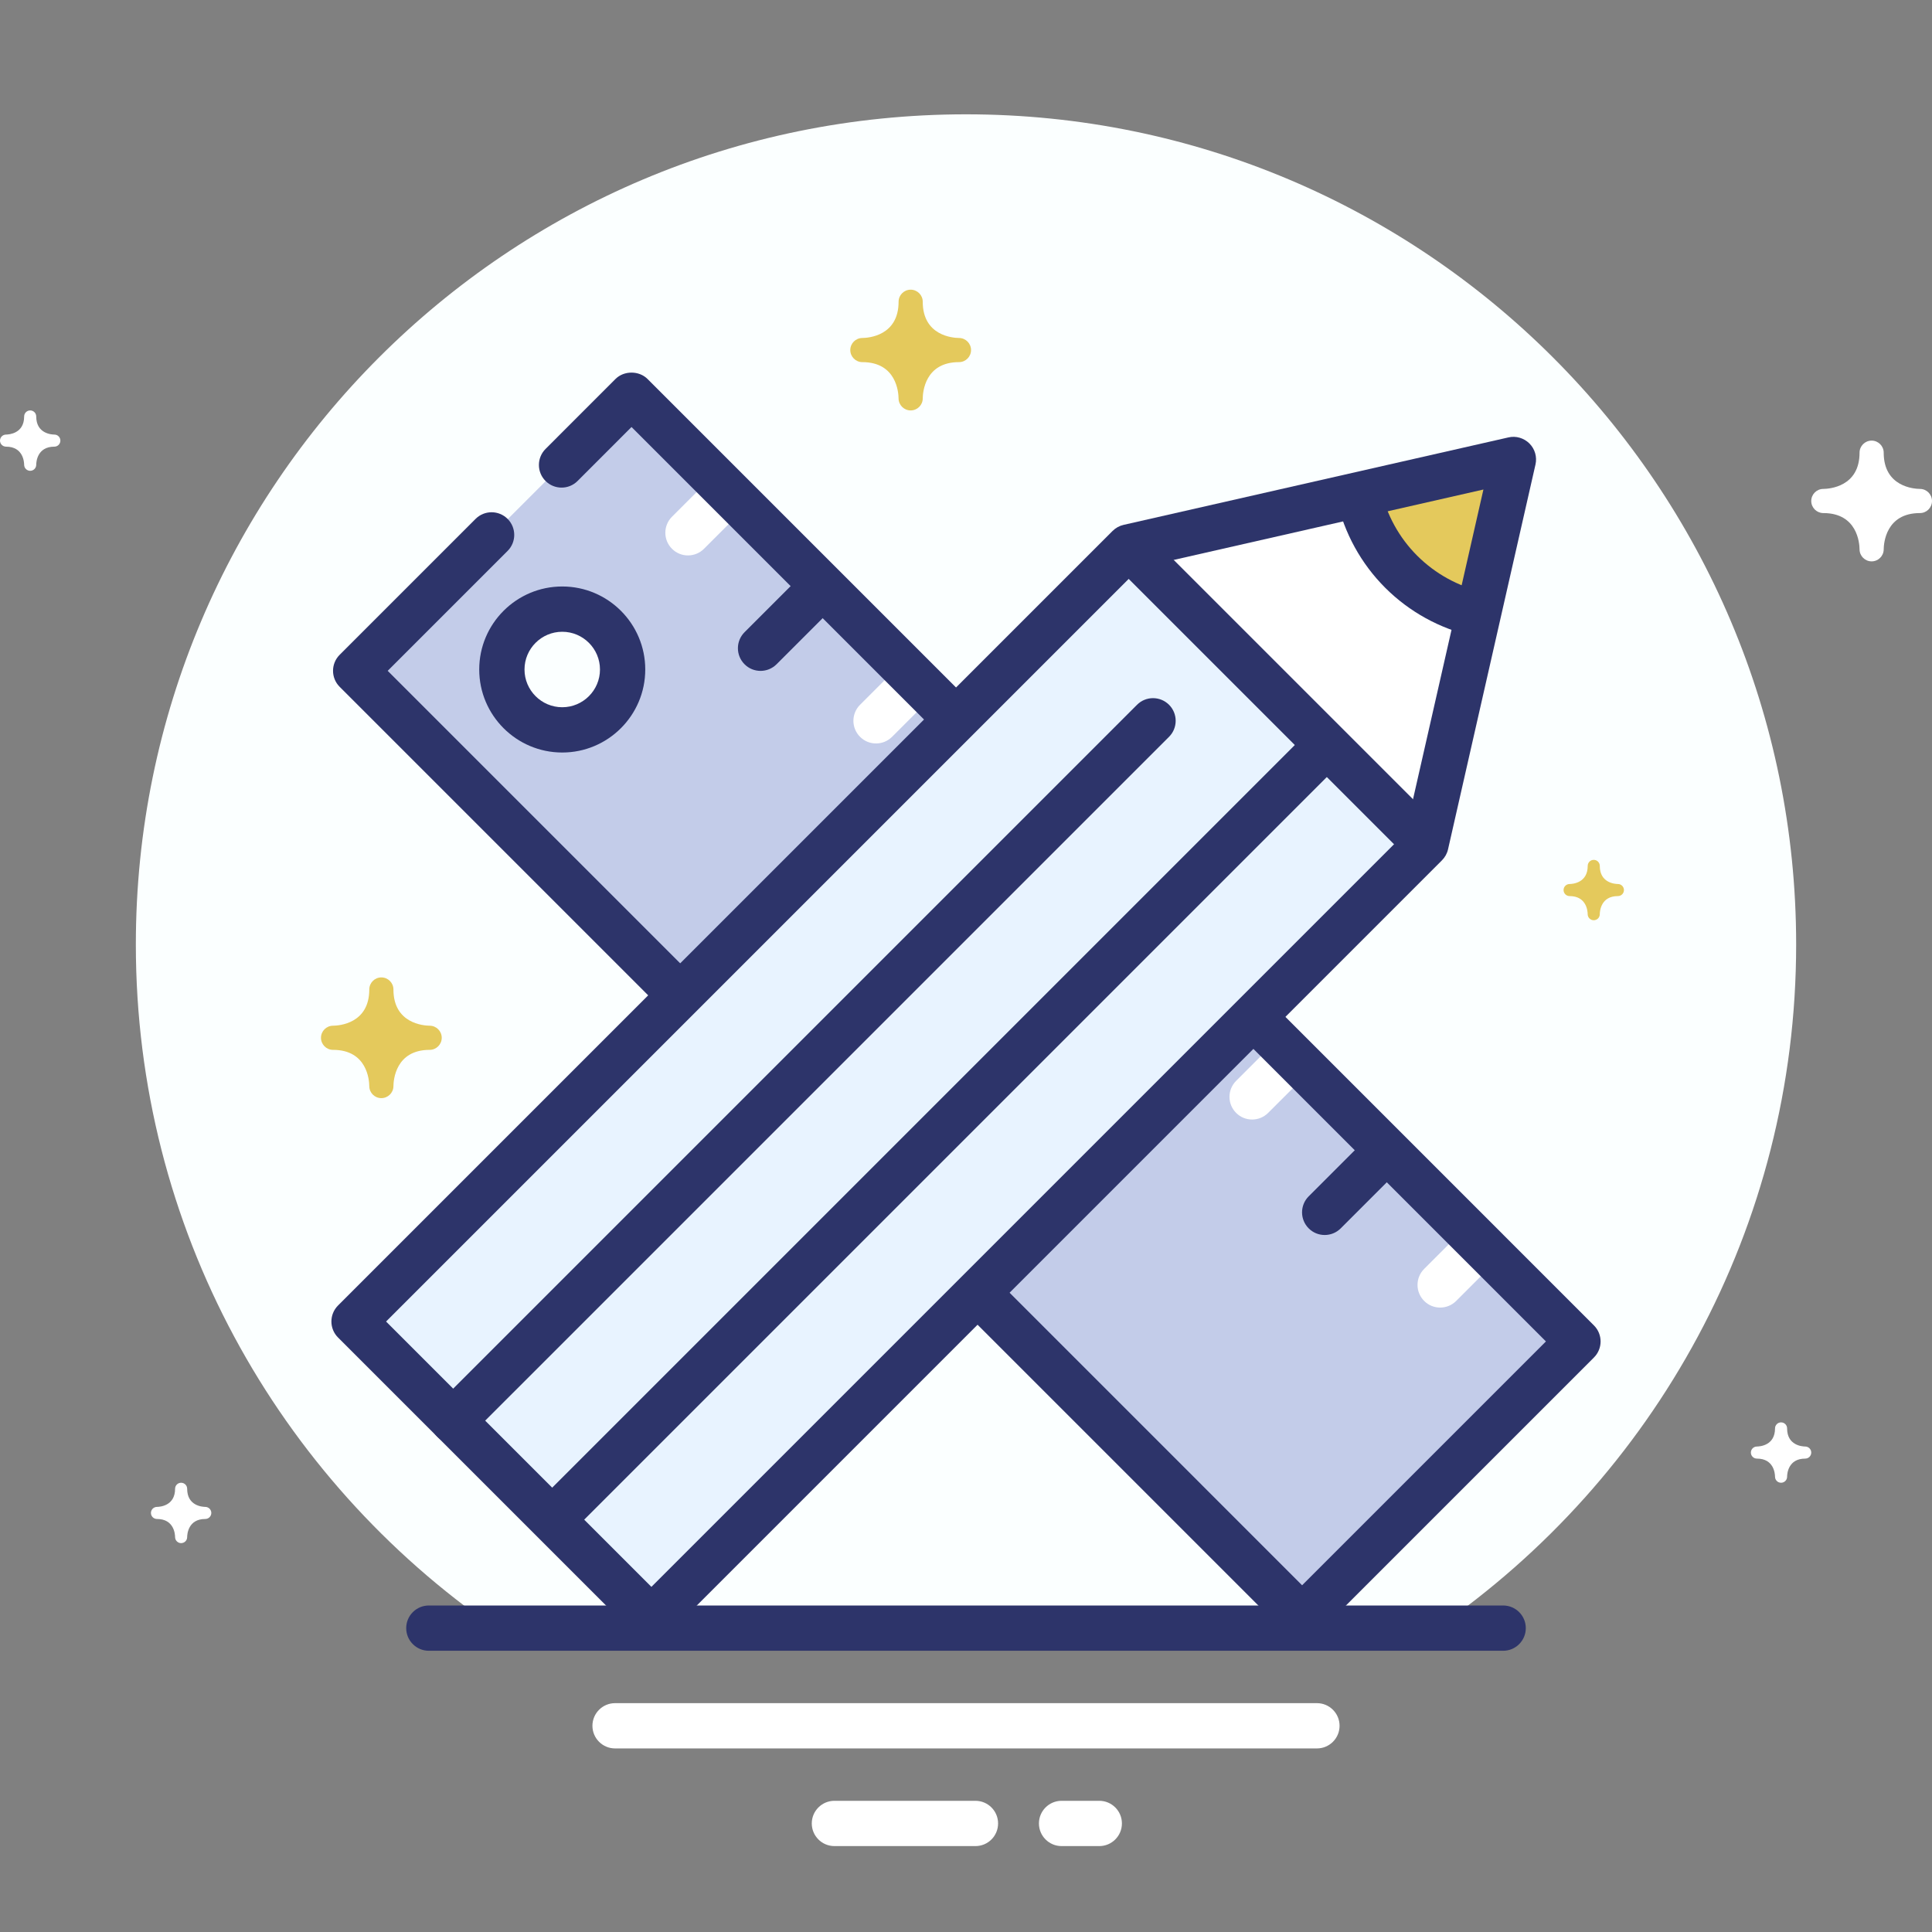 <?xml version="1.0" encoding="utf-8"?>
<!-- Generator: Adobe Illustrator 17.0.0, SVG Export Plug-In . SVG Version: 6.00 Build 0)  -->
<!DOCTYPE svg PUBLIC "-//W3C//DTD SVG 1.1//EN" "http://www.w3.org/Graphics/SVG/1.1/DTD/svg11.dtd">
<svg version="1.1" xmlns="http://www.w3.org/2000/svg" xmlns:xlink="http://www.w3.org/1999/xlink" x="0px" y="0px" width="64px"
	 height="64px" viewBox="0 0 64 64" enable-background="new 0 0 64 64" xml:space="preserve">
<rect x="0" y="0" width="64" height="64" fill="#808080" stroke="none"/>
<g id="Layer_4">
</g>
<g id="Layer_3">
</g>
<g id="Layer_2">
</g>
<g id="Layer_1">
</g>
<g id="Layer_5">
	<g>
		<g>
			<g>
				<g>
					<g>
						<path fill="#FBFFFF" d="M59.5,31.287c0-15.188-12.312-27.5-27.5-27.5S4.5,16.099,4.5,31.287
							c0,9.396,4.715,17.687,11.905,22.647h31.191C54.785,48.973,59.5,40.682,59.5,31.287z"/>
					</g>
				</g>
				<g>
					<path fill="#2D346A" d="M49.794,54.684H14.206c-0.414,0-0.75-0.336-0.75-0.75s0.336-0.75,0.75-0.75h35.588
						c0.414,0,0.75,0.336,0.75,0.75S50.208,54.684,49.794,54.684z"/>
				</g>
				<g>
					<path fill="#FFFFFF" d="M43.625,57.919h-23.25c-0.414,0-0.75-0.336-0.75-0.75s0.336-0.75,0.75-0.75h23.25
						c0.414,0,0.75,0.336,0.75,0.75S44.039,57.919,43.625,57.919z"/>
				</g>
				<g>
					<path fill="#FFFFFF" d="M32.313,61.154h-4.672c-0.414,0-0.75-0.336-0.75-0.75s0.336-0.75,0.75-0.75h4.672
						c0.414,0,0.75,0.336,0.75,0.75S32.728,61.154,32.313,61.154z"/>
				</g>
				<g>
					<path fill="#FFFFFF" d="M36.415,61.154h-1.249c-0.414,0-0.75-0.336-0.75-0.75s0.336-0.75,0.75-0.75h1.249
						c0.414,0,0.75,0.336,0.75,0.75S36.829,61.154,36.415,61.154z"/>
				</g>
			</g>
			<g>
				<g>
					<g>
						
							<rect x="25.565" y="11.16" transform="matrix(-0.707 0.707 -0.707 -0.707 78.24 34.25)" fill="#C3CCE9" width="12.923" height="44.338"/>
					</g>
					<g>
						<g>
							<path fill="#FFFFFF" d="M29.02,24.628c-0.192,0-0.384-0.073-0.53-0.22c-0.293-0.293-0.293-0.768,0-1.061l1.19-1.189
								c0.294-0.294,0.769-0.292,1.061,0c0.293,0.293,0.293,0.768,0,1.061l-1.19,1.189C29.403,24.555,29.211,24.628,29.02,24.628z"
								/>
						</g>
						<g>
							<path fill="#FFFFFF" d="M22.79,18.399c-0.192,0-0.384-0.073-0.53-0.22c-0.293-0.293-0.293-0.768,0-1.061l1.19-1.19
								c0.293-0.293,0.768-0.293,1.061,0s0.293,0.768,0,1.061l-1.19,1.19C23.174,18.326,22.982,18.399,22.79,18.399z"/>
						</g>
						<g>
							<path fill="#FFFFFF" d="M35.249,30.857c-0.191,0-0.384-0.073-0.53-0.22c-0.293-0.293-0.293-0.768,0-1.061l1.189-1.19
								c0.292-0.292,0.767-0.294,1.061,0c0.293,0.293,0.293,0.768,0,1.061l-1.189,1.19C35.633,30.784,35.441,30.857,35.249,30.857z"
								/>
						</g>
						<g>
							<path fill="#FFFFFF" d="M41.478,37.086c-0.192,0-0.384-0.073-0.53-0.22c-0.293-0.293-0.293-0.768,0-1.061l1.19-1.189
								c0.293-0.294,0.768-0.292,1.061,0c0.293,0.293,0.293,0.768,0,1.061l-1.19,1.189C41.861,37.013,41.669,37.086,41.478,37.086z"
								/>
						</g>
						<g>
							<path fill="#2D346A" d="M31.424,28.453c-0.192,0-0.384-0.073-0.53-0.22c-0.293-0.293-0.293-0.768,0-1.061l1.9-1.9
								c0.293-0.293,0.768-0.293,1.061,0s0.293,0.768,0,1.061l-1.9,1.9C31.808,28.38,31.616,28.453,31.424,28.453z"/>
						</g>
						<g>
							<path fill="#2D346A" d="M25.194,22.224c-0.192,0-0.384-0.073-0.53-0.22c-0.293-0.293-0.293-0.768,0-1.061l1.9-1.9
								c0.293-0.293,0.768-0.293,1.061,0s0.293,0.768,0,1.061l-1.9,1.9C25.578,22.15,25.387,22.224,25.194,22.224z"/>
						</g>
						<g>
							<path fill="#2D346A" d="M37.653,34.683c-0.192,0-0.384-0.073-0.53-0.22c-0.293-0.293-0.293-0.768,0-1.061l1.9-1.9
								c0.293-0.293,0.768-0.293,1.061,0s0.293,0.768,0,1.061l-1.9,1.9C38.037,34.609,37.846,34.683,37.653,34.683z"/>
						</g>
						<g>
							<path fill="#2D346A" d="M43.882,40.911c-0.192,0-0.384-0.073-0.53-0.22c-0.293-0.293-0.293-0.768,0-1.061l1.9-1.9
								c0.293-0.293,0.768-0.293,1.061,0s0.293,0.768,0,1.061l-1.9,1.9C44.266,40.838,44.074,40.911,43.882,40.911z"/>
						</g>
						<g>
							<path fill="#FFFFFF" d="M47.707,43.315c-0.192,0-0.384-0.073-0.53-0.22c-0.293-0.293-0.293-0.768,0-1.061l1.19-1.19
								c0.293-0.293,0.768-0.293,1.061,0s0.293,0.768,0,1.061l-1.19,1.19C48.091,43.242,47.899,43.315,47.707,43.315z"/>
						</g>
					</g>
					<g>
						<path fill="#2D346A" d="M43.134,54.324c-0.199,0-0.39-0.079-0.53-0.22L11.252,22.752c-0.293-0.293-0.293-0.768,0-1.061
							l4.502-4.502c0.293-0.293,0.768-0.293,1.061,0s0.293,0.768,0,1.061l-3.972,3.972l30.291,30.292l8.077-8.077L20.92,14.145
							l-1.787,1.788c-0.292,0.293-0.767,0.293-1.061,0c-0.293-0.293-0.293-0.768,0-1.061l2.317-2.318
							c0.281-0.281,0.779-0.281,1.061,0l31.352,31.353c0.293,0.293,0.293,0.768,0,1.061l-9.138,9.138
							C43.523,54.245,43.333,54.324,43.134,54.324z"/>
					</g>
					<g>
						<circle fill="#FBFFFF" cx="18.625" cy="22.178" r="2"/>
						<path fill="#2D346A" d="M18.625,24.928c-1.517,0-2.75-1.233-2.75-2.75s1.233-2.75,2.75-2.75s2.75,1.233,2.75,2.75
							S20.142,24.928,18.625,24.928z M18.625,20.928c-0.689,0-1.25,0.561-1.25,1.25s0.561,1.25,1.25,1.25s1.25-0.561,1.25-1.25
							S19.314,20.928,18.625,20.928z"/>
					</g>
				</g>
				<g>
					<g>
						<polygon fill="#E8F3FF" points="45.012,16.386 37.387,18.119 37.387,18.119 11.728,43.777 21.579,53.627 30.399,44.807 
							32.383,42.823 47.237,27.969 47.237,27.969 48.97,20.344 50.134,15.222 						"/>
					</g>
					<g>
						<g>
							<polyline fill="#FFFFFF" points="45.012,16.386 37.387,18.119 47.237,27.969 48.97,20.344 							"/>
						</g>
						<g>
							<path fill="#E4C95C" d="M48.97,20.344l1.164-5.123l-5.123,1.164c0.212,0.935,0.676,1.825,1.405,2.554
								C47.145,19.668,48.035,20.133,48.97,20.344z"/>
						</g>
					</g>
					<g>
						<path fill="#2D346A" d="M15.012,47.811c-0.192,0-0.384-0.073-0.53-0.22c-0.293-0.293-0.293-0.768,0-1.061l23.183-23.183
							c0.293-0.293,0.768-0.293,1.061,0s0.293,0.768,0,1.061L15.542,47.591C15.396,47.737,15.204,47.811,15.012,47.811z"/>
					</g>
					<g>
						
							<rect x="30.375" y="19.371" transform="matrix(0.707 0.707 -0.707 0.707 35.643 -11.021)" fill="#2D346A" width="1.5" height="36.287"/>
					</g>
					<g>
						<g>
							<line fill="#FFFFFF" x1="37.387" y1="18.119" x2="47.237" y2="27.969"/>
							
								<rect x="35.347" y="22.295" transform="matrix(0.707 0.707 -0.707 0.707 28.688 -23.17)" fill="#2D346A" width="13.931" height="1.5"/>
						</g>
						<g>
							<path fill="#E4C95C" d="M45.012,16.386c0.212,0.935,0.676,1.825,1.405,2.554c0.728,0.728,1.618,1.193,2.554,1.405"/>
							<path fill="#2D346A" d="M48.804,21.076c-1.109-0.251-2.118-0.807-2.918-1.606c-0.799-0.799-1.354-1.808-1.605-2.918
								l1.463-0.332c0.188,0.834,0.604,1.591,1.203,2.189s1.356,1.016,2.189,1.204L48.804,21.076z"/>
						</g>
					</g>
					<g>
						<path fill="#2D346A" d="M21.579,54.378c-0.199,0-0.39-0.079-0.53-0.22l-9.851-9.851c-0.293-0.293-0.293-0.768,0-1.061
							l25.658-25.658c0.1-0.1,0.227-0.17,0.364-0.201l12.748-2.897c0.247-0.059,0.514,0.019,0.696,0.201s0.258,0.445,0.201,0.696
							l-2.897,12.748c-0.031,0.138-0.102,0.265-0.201,0.364L22.109,54.158C21.969,54.299,21.778,54.378,21.579,54.378z
							 M12.789,43.777l8.79,8.79l24.975-24.975l2.586-11.376l-11.376,2.586L12.789,43.777z"/>
					</g>
				</g>
			</g>
			<g>
				<path fill="#E4C95C" d="M12.233,35.98c-0.002-0.201-0.071-1.202-1.2-1.202c-0.002,0-0.002,0-0.003,0c-0.002,0-0.003,0-0.005,0h0
					c-0.001,0-0.001,0-0.001,0h-0.001c0,0-0.001,0-0.002,0c-0.215-0.006-0.388-0.183-0.388-0.4c0-0.22,0.178-0.399,0.398-0.4
					c0.201-0.002,1.202-0.071,1.202-1.2c0-0.221,0.179-0.4,0.4-0.4c0.221,0,0.4,0.179,0.4,0.4c0,1.128,1.001,1.198,1.202,1.2
					c0.22,0.001,0.398,0.18,0.398,0.4c0,0.221-0.179,0.4-0.4,0.4c-1.129,0-1.198,1.002-1.2,1.2c0,0.002,0,0.002,0,0.002
					c0,0.003-0.001,0.006,0,0.006v0.001c0,0,0,0.001,0,0.001v0.001c-0.006,0.215-0.183,0.388-0.4,0.388
					C12.413,36.378,12.234,36.2,12.233,35.98z"/>
			</g>
			<g>
				<path fill="#E4C95C" d="M52.594,30.285c-0.001-0.101-0.036-0.601-0.6-0.601h-0.001H51.99h0H51.99h0h0
					c-0.108-0.003-0.195-0.091-0.195-0.2c0-0.11,0.089-0.199,0.199-0.2c0.101-0.001,0.601-0.036,0.601-0.6
					c0-0.111,0.089-0.2,0.2-0.2c0.111,0,0.2,0.09,0.2,0.2c0,0.564,0.5,0.599,0.601,0.6c0.11,0.001,0.199,0.09,0.199,0.2
					c0,0.111-0.089,0.2-0.2,0.2c-0.565,0-0.599,0.501-0.6,0.6v0.001c0,0.001-0.001,0.003-0.001,0.003c0.001,0,0.001,0,0.001,0v0.001
					v0.001c-0.003,0.108-0.091,0.194-0.2,0.194C52.684,30.484,52.595,30.395,52.594,30.285z"/>
			</g>
			<g>
				<path fill="#FFFFFF" d="M58.8,48.919c-0.001-0.101-0.036-0.601-0.6-0.601h-0.001h-0.002h0h-0.001h-0.001h0
					C58.086,48.315,58,48.227,58,48.118c0-0.11,0.089-0.199,0.199-0.2c0.101-0.001,0.601-0.036,0.601-0.6c0-0.111,0.09-0.2,0.2-0.2
					c0.111,0,0.2,0.09,0.2,0.2c0,0.564,0.5,0.599,0.601,0.6c0.11,0.001,0.199,0.09,0.199,0.2c0,0.111-0.089,0.2-0.2,0.2
					c-0.565,0-0.599,0.501-0.6,0.6c0,0.001,0,0.001,0,0.001c0,0.001-0.001,0.003-0.001,0.003c0.001,0,0.001,0,0.001,0v0.001v0.001
					c-0.003,0.108-0.091,0.194-0.2,0.194C58.89,49.118,58.801,49.029,58.8,48.919z"/>
			</g>
			<g>
				<path fill="#FFFFFF" d="M5.8,50.919c-0.001-0.101-0.036-0.601-0.6-0.601H5.199H5.196h0H5.195H5.195h0
					C5.086,50.315,5,50.227,5,50.118c0-0.11,0.089-0.199,0.199-0.2C5.3,49.917,5.8,49.882,5.8,49.318c0-0.111,0.089-0.2,0.2-0.2
					c0.111,0,0.2,0.09,0.2,0.2c0,0.564,0.5,0.599,0.601,0.6C6.911,49.919,7,50.008,7,50.118c0,0.111-0.089,0.2-0.2,0.2
					c-0.565,0-0.599,0.501-0.6,0.6c0,0.001,0,0.001,0,0.001c0,0.001-0.001,0.003-0.001,0.003c0.001,0,0.001,0,0.001,0v0.001v0.001
					c-0.003,0.108-0.091,0.194-0.2,0.194C5.89,51.118,5.801,51.029,5.8,50.919z"/>
			</g>
			<g>
				<path fill="#FFFFFF" d="M61.6,18.198c-0.002-0.201-0.071-1.202-1.2-1.202c-0.001,0-0.002,0-0.003,0c-0.002,0-0.003,0-0.005,0h0
					c-0.001,0-0.001,0-0.001,0H60.39c0,0-0.001,0-0.002,0C60.173,16.989,60,16.813,60,16.596c0-0.22,0.178-0.399,0.398-0.4
					c0.201-0.002,1.202-0.071,1.202-1.2c0-0.221,0.179-0.4,0.4-0.4c0.221,0,0.4,0.179,0.4,0.4c0,1.129,1.001,1.198,1.202,1.2
					c0.22,0.001,0.398,0.18,0.398,0.4c0,0.221-0.179,0.4-0.4,0.4c-1.129,0-1.198,1.002-1.2,1.2c0,0.002,0,0.002,0,0.002
					c0,0.003-0.001,0.006,0,0.006v0.001v0.001v0.002c-0.006,0.215-0.183,0.388-0.4,0.388C61.78,18.596,61.601,18.417,61.6,18.198z"
					/>
			</g>
			<g>
				<path fill="#FFFFFF" d="M0.8,15.397c-0.001-0.101-0.036-0.601-0.6-0.601H0.199H0.196h0H0.195H0.195h0
					C0.086,14.792,0,14.704,0,14.596c0-0.11,0.089-0.199,0.199-0.2C0.3,14.394,0.8,14.36,0.8,13.796c0-0.111,0.09-0.2,0.2-0.2
					c0.111,0,0.2,0.09,0.2,0.2c0,0.564,0.5,0.599,0.601,0.6C1.911,14.396,2,14.485,2,14.596c0,0.111-0.089,0.2-0.2,0.2
					c-0.565,0-0.599,0.501-0.6,0.6c0,0.001,0,0.001,0,0.001c0,0.001-0.001,0.003-0.001,0.003c0.001,0,0.001,0,0.001,0v0.001v0.001
					c-0.003,0.108-0.091,0.194-0.2,0.194C0.89,15.596,0.801,15.507,0.8,15.397z"/>
			</g>
			<g>
				<path fill="#E4C95C" d="M29.766,13.198c-0.002-0.201-0.071-1.202-1.2-1.202c-0.002,0-0.002,0-0.003,0c-0.002,0-0.003,0-0.005,0
					h0h-0.001h-0.001c0,0-0.001,0-0.001,0c-0.215-0.006-0.388-0.183-0.388-0.4c0-0.22,0.178-0.399,0.398-0.4
					c0.201-0.002,1.202-0.071,1.202-1.2c0-0.221,0.179-0.4,0.4-0.4c0.221,0,0.4,0.179,0.4,0.4c0,1.129,1.001,1.198,1.202,1.2
					c0.22,0.001,0.398,0.18,0.398,0.4c0,0.221-0.179,0.4-0.4,0.4c-1.129,0-1.198,1.002-1.2,1.2c0,0.002,0,0.002,0,0.002
					c0,0.003-0.001,0.006,0,0.006v0.001v0.001c0,0,0,0.001,0,0.002c-0.006,0.215-0.183,0.388-0.4,0.388
					C29.946,13.596,29.767,13.417,29.766,13.198z"/>
			</g>
		</g>
	</g>
</g>
</svg>
